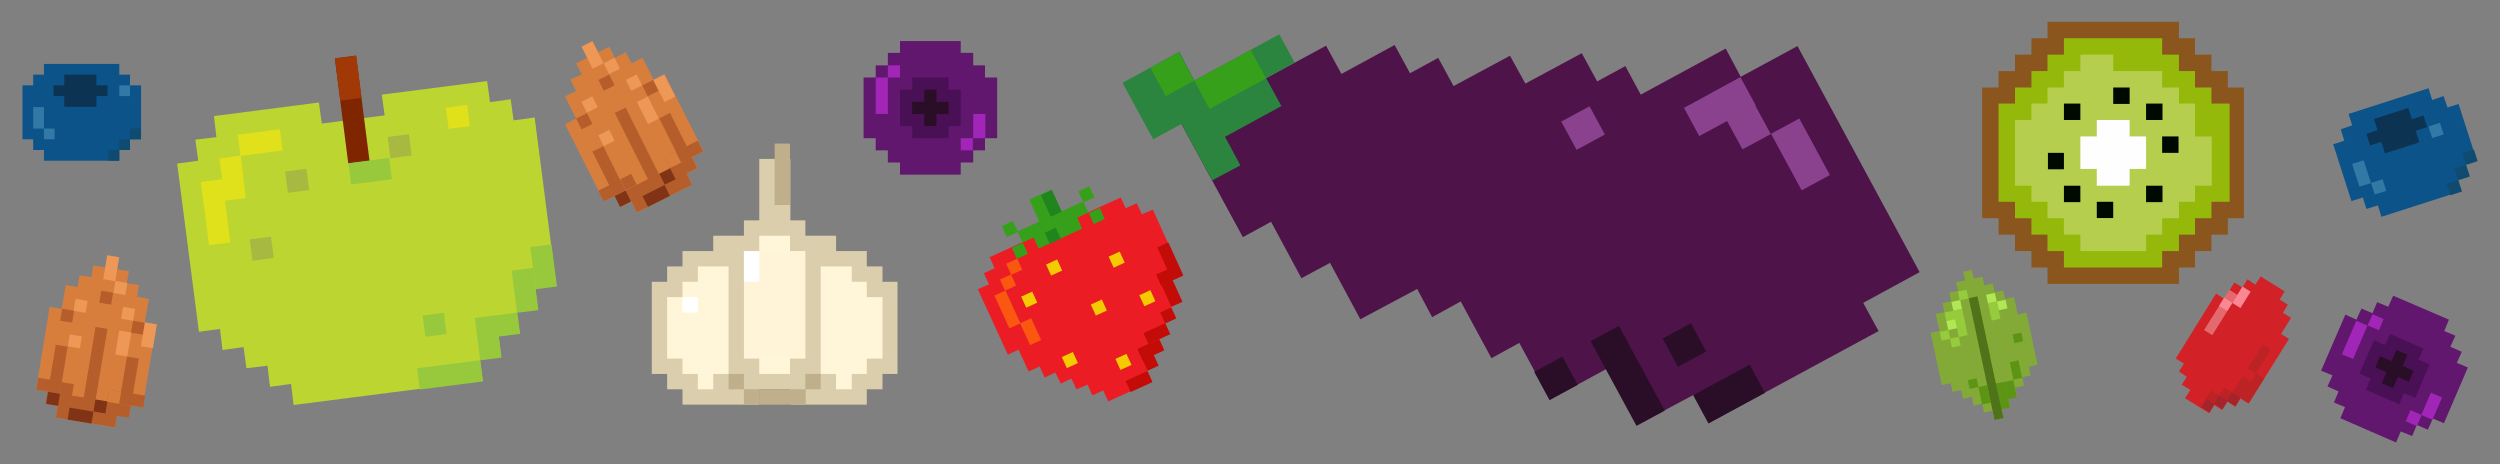 <?xml version="1.0" encoding="utf-8"?>
<!-- Generator: Adobe Illustrator 25.2.3, SVG Export Plug-In . SVG Version: 6.00 Build 0)  -->
<svg version="1.1" xmlns="http://www.w3.org/2000/svg" xmlns:xlink="http://www.w3.org/1999/xlink" x="0px" y="0px"
	 viewBox="0 0 700 130" style="enable-background:new 0 0 700 130;" xml:space="preserve">
<rect x="0" y="0" width="700" height="130" fill="#808080" stroke="none"/>
<style type="text/css">
	.st0{fill:#FFFFFF;}
	.st1{fill:#21851D;}
	.st2{fill:#135110;}
	.st3{fill:#8A370F;}
	.st4{fill:#FFDE01;}
	.st5{fill:#FCB912;}
	.st6{fill:#FCF54D;}
	.st7{fill:#A7B941;}
	.st8{fill:#E0E48D;}
	.st9{fill:#DA895E;}
	.st10{fill:#63240B;}
	.st11{fill:#DC0000;}
	.st12{fill:#AE0002;}
	.st13{fill:#FF7A69;}
	.st14{fill:#426024;}
	.st15{fill:#649238;}
	.st16{fill:#EB1C24;}
	.st17{fill:#37A01A;}
	.st18{fill:#F4CB00;}
	.st19{fill:#C30C08;}
	.st20{fill:#FA5810;}
	.st21{fill:#432355;}
	.st22{fill:#F8C09D;}
	.st23{fill:#B31D4A;}
	.st24{fill:#DC1C4B;}
	.st25{fill:#FFE627;}
	.st26{fill:#FFAD27;}
	.st27{fill:#FFF576;}
	.st28{fill:#BCD531;}
	.st29{fill:#7F2600;}
	.st30{fill:#E0E11B;}
	.st31{fill:#98C93C;}
	.st32{fill:#A13906;}
	.st33{fill:#0B5389;}
	.st34{fill:#0C3352;}
	.st35{fill:#3279A5;}
	.st36{fill:#0F4B70;}
	.st37{fill:#DBCEAC;}
	.st38{fill:#FFF6DA;}
	.st39{fill:#FFF4D8;}
	.st40{fill:#BFAF8B;}
	.st41{fill:#6B2114;}
	.st42{fill:#F2CF95;}
	.st43{fill:#C88C43;}
	.st44{fill:#7B3720;}
	.st45{fill:#9C5738;}
	.st46{fill:#DDB67D;}
	.st47{fill:#FFE2AE;}
	.st48{fill:#133415;}
	.st49{fill:#608D62;}
	.st50{fill:#305937;}
	.st51{fill:#2E9649;}
	.st52{fill:#FF854E;}
	.st53{fill:#3BA746;}
	.st54{fill:#308A43;}
	.st55{fill:#F76140;}
	.st56{fill:#FCBB5E;}
	.st57{fill:#4E1349;}
	.st58{fill:#8A428E;}
	.st59{fill:#2A0E27;}
	.st60{fill:#2B853F;}
	.st61{fill:#83AA37;}
	.st62{fill:#96CB3B;}
	.st63{fill:#B1E656;}
	.st64{fill:#5C9514;}
	.st65{fill:#4F7319;}
	.st66{fill:#645C5A;}
	.st67{fill:#7F6D57;}
	.st68{fill:#4B423B;}
	.st69{fill:#E9E1D4;}
	.st70{fill:#9A0A14;}
	.st71{fill:#FCFAE1;}
	.st72{fill:#F8151E;}
	.st73{fill:#DA191E;}
	.st74{fill:#F9572B;}
	.st75{fill:#F79B20;}
	.st76{fill:#F36527;}
	.st77{fill:#FBD371;}
	.st78{fill:#EFEF97;}
	.st79{fill:#D87E3D;}
	.st80{fill:#B55E2C;}
	.st81{fill:#ED9857;}
	.st82{fill:#803415;}
	.st83{fill:#8B561D;}
	.st84{fill:#95B90B;}
	.st85{fill:#B5CE4D;}
	.st86{fill:#FFFEFF;}
	.st87{fill:#000900;}
	.st88{fill:#61176E;}
	.st89{fill:#4A1056;}
	.st90{fill:#A126B8;}
	.st91{fill:#EA0F13;}
	.st92{fill:#BC0406;}
	.st93{fill:#F9B6BD;}
	.st94{fill:#D1282B;}
	.st95{fill:#EC2125;}
	.st96{fill:#881719;}
	.st97{fill:#ADC45C;}
	.st98{fill:#717D33;}
	.st99{fill:#C0D667;}
	.st100{fill:#78C433;}
	.st101{fill:#D22127;}
	.st102{fill:#E4696C;}
	.st103{fill:#BC2325;}
	.st104{fill:#FB8794;}
	.st105{fill:#A3242B;}
</style>
<g id="Layer_1">
</g>
<g id="Layer_2">
</g>
<g id="Layer_3">
	<g>
		<polygon class="st28" points="143.8,33.7 143,27.8 137.2,28.6 136.4,22.7 106.9,26.5 107.7,32.3 90.1,34.6 89.3,28.7 59.9,32.5 
			60.6,38.4 54.7,39.1 55.5,45 49.6,45.8 55.7,92.9 61.6,92.1 62.3,98 68.2,97.2 69,103.1 74.9,102.4 75.6,108.3 81.5,107.5 
			82.2,113.4 135.2,106.6 134.4,100.7 140.3,99.9 139.6,94.1 145.5,93.3 144.7,87.4 150.6,86.7 149.9,80.8 155.8,80.1 149.7,32.9 		
			"/>
		
			<rect x="95.6" y="15.8" transform="matrix(0.992 -0.127 0.127 0.992 -3.095 12.8)" class="st29" width="6" height="29.7"/>
		<rect x="61.8" y="43.9" transform="matrix(0.992 -0.127 0.127 0.992 -5.445 8.627)" class="st30" width="6" height="6"/>
		<rect x="66.9" y="36.9" transform="matrix(0.992 -0.127 0.127 0.992 -4.49 9.593)" class="st30" width="11.9" height="6"/>
		<rect x="57.4" y="50.5" transform="matrix(0.992 -0.127 0.127 0.992 -7.078 8.174)" class="st30" width="6" height="17.8"/>
		<rect x="56.6" y="50.2" transform="matrix(0.992 -0.127 0.127 0.992 -6.259 8.396)" class="st30" width="11.9" height="6"/>
		<rect x="118.7" y="87.9" transform="matrix(0.992 -0.127 0.127 0.992 -10.575 16.226)" class="st31" width="6" height="6"/>
		
			<rect x="117.1" y="101.9" transform="matrix(0.992 -0.127 0.127 0.992 -12.326 16.9)" class="st31" width="17.8" height="6"/>
		
			<rect x="133.7" y="88.6" transform="matrix(0.992 -0.127 0.127 0.992 -10.92 18.173)" class="st31" width="6" height="11.9"/>
		
			<rect x="133.4" y="88.2" transform="matrix(0.992 -0.127 0.127 0.992 -10.478 18.474)" class="st31" width="11.9" height="6"/>
		<rect x="144" y="75.3" transform="matrix(0.992 -0.127 0.127 0.992 -9.142 19.37)" class="st31" width="6" height="11.9"/>
		
			<rect x="149.2" y="68.7" transform="matrix(0.992 -0.127 0.127 0.992 -8.258 19.974)" class="st31" width="6" height="11.9"/>
		<rect x="80.2" y="47.6" transform="matrix(0.992 -0.127 0.127 0.992 -5.758 10.999)" class="st7" width="6" height="6"/>
		<rect x="70.3" y="66.6" transform="matrix(0.992 -0.127 0.127 0.992 -8.265 9.895)" class="st7" width="6" height="6"/>
		
			<rect x="97.9" y="44.9" transform="matrix(0.992 -0.127 0.127 0.992 -5.258 13.58)" class="st31" width="11.5" height="6"/>
		<rect x="108.9" y="37.9" transform="matrix(0.992 -0.127 0.127 0.992 -4.293 14.579)" class="st7" width="6" height="6"/>
		
			<rect x="94.5" y="15.9" transform="matrix(0.992 -0.127 0.127 0.992 -1.98 12.58)" class="st32" width="6" height="11.9"/>
		<rect x="125.2" y="29.7" transform="matrix(0.992 -0.127 0.127 0.992 -3.114 16.577)" class="st30" width="6" height="6"/>
	</g>
	<g>
		<polygon class="st37" points="247.1,78.9 247.1,74.6 242.7,74.6 242.7,70.3 234.1,70.3 234.1,66 225.5,66 225.5,61.7 221.3,61.7 
			221.3,44.5 212.6,44.5 212.6,61.7 208.3,61.7 208.3,66 199.7,66 199.7,70.3 191.1,70.3 191.1,74.6 186.8,74.6 186.8,78.9 
			182.5,78.9 182.5,104.7 186.8,104.7 186.8,109 191.1,109 191.1,113.3 212.6,113.3 212.6,109 221.3,109 221.3,113.3 242.7,113.3 
			242.7,109 247.1,109 247.1,104.7 251.3,104.7 251.3,78.9 		"/>
		<rect x="212.6" y="66" class="st38" width="8.6" height="38.7"/>
		<rect x="208.3" y="70.3" class="st39" width="17.2" height="30.1"/>
		<polygon class="st38" points="199.7,74.6 195.4,74.6 195.4,78.9 191.1,78.9 191.1,83.2 186.8,83.2 186.8,100.4 191.1,100.4 
			191.1,104.7 195.4,104.7 195.4,109 199.7,109 199.7,104.7 204,104.7 204,87.5 204,78.9 204,74.6 		"/>
		<rect x="208.3" y="70.3" class="st0" width="4.3" height="8.6"/>
		<rect x="216.9" y="40.2" class="st40" width="4.3" height="17.2"/>
		<rect x="204" y="104.7" class="st40" width="4.3" height="4.3"/>
		<rect x="208.3" y="109" class="st40" width="4.3" height="4.3"/>
		<rect x="225.5" y="104.7" class="st40" width="4.3" height="4.3"/>
		<rect x="221.3" y="109" class="st40" width="4.3" height="4.3"/>
		<polygon class="st38" points="234.1,74.6 238.5,74.6 238.5,78.9 242.7,78.9 242.7,83.2 247.1,83.2 247.1,100.4 242.7,100.4 
			242.7,104.7 238.5,104.7 238.5,109 234.1,109 234.1,104.7 229.8,104.7 229.8,87.5 229.8,78.9 229.8,74.6 		"/>
		<rect x="191.1" y="83.2" class="st0" width="4.3" height="4.3"/>
		<rect x="212.6" y="109" class="st40" width="8.6" height="4.3"/>
	</g>
	<g>
		<polygon class="st57" points="503.3,12.9 487.4,21.5 483.2,13.6 459.4,26.5 455.1,18.5 447.2,22.8 442.9,14.9 427.1,23.4 
			422.8,15.6 407,24.1 402.7,16.2 394.8,20.5 390.5,12.6 375.6,20.7 371.3,12.8 330.8,34.7 348,66.4 355.9,62.1 364.4,77.9 
			372.4,73.6 380.9,89.4 396.8,80.9 401,88.8 409,84.4 417.6,100.3 425.4,96 434,111.9 449.8,103.3 458.4,119 474.3,110.5 
			478.5,118.4 526,92.7 521.7,84.8 537.5,76.2 		"/>
		<rect x="483.2" y="22.6" transform="matrix(0.879 -0.476 0.476 0.879 43.836 236.136)" class="st58" width="9" height="18"/>
		<rect x="451.4" y="91.6" transform="matrix(0.879 -0.476 0.476 0.879 4.984 229.863)" class="st59" width="9" height="27"/>
		
			<rect x="475.3" y="105.7" transform="matrix(0.879 -0.476 0.476 0.879 5.976 243.988)" class="st59" width="18" height="9"/>
		<rect x="467.3" y="92" transform="matrix(0.879 -0.476 0.476 0.879 10.993 236.357)" class="st59" width="9" height="9"/>
		
			<rect x="472.7" y="25.2" transform="matrix(0.879 -0.476 0.476 0.879 44.006 233.049)" class="st58" width="18" height="9"/>
		
			<rect x="499.8" y="34.1" transform="matrix(0.879 -0.476 0.476 0.879 40.336 245.395)" class="st58" width="9" height="18"/>
		<rect x="438.9" y="31.2" transform="matrix(0.879 -0.476 0.476 0.879 36.519 215.53)" class="st58" width="9" height="9"/>
		<rect x="431.3" y="101.3" transform="matrix(0.879 -0.476 0.476 0.879 2.244 220.368)" class="st59" width="9" height="9"/>
		<polygon class="st60" points="358.2,9.6 350.3,13.9 342.4,18.2 334.4,22.5 330.2,14.5 314.3,23.2 322.9,39 330.8,34.7 335.1,42.6 
			339.4,50.5 347.3,46.3 343,38.3 358.8,29.7 354.5,21.9 362.5,17.5 		"/>
		<rect x="344" y="15.5" transform="matrix(0.879 -0.476 0.476 0.879 32.532 168.424)" class="st17" width="9" height="9"/>
		<rect x="323.8" y="16.2" transform="matrix(0.879 -0.476 0.476 0.879 29.796 158.885)" class="st17" width="9" height="9"/>
		<rect x="336.1" y="19.8" transform="matrix(0.879 -0.476 0.476 0.879 29.531 165.154)" class="st17" width="9" height="9"/>
	</g>
	<g>
		<polygon class="st79" points="172.2,54.8 173.7,58 176.8,56.4 178.4,59.5 193.8,51.7 192.3,48.6 195.4,47.1 193.8,44 197,42.4 
			186.1,20.8 183,22.3 179.9,16.2 176.8,17.7 175.2,14.6 172.2,16.2 170.6,13.1 167.5,14.6 165.9,11.5 162.9,13.1 164.4,16.2 
			161.3,17.7 162.9,20.8 159.7,22.3 161.3,25.5 158.2,27 161.3,33.2 158.2,34.8 169.1,56.4 		"/>
		
			<rect x="175.9" y="49" transform="matrix(0.894 -0.448 0.448 0.894 -3.955 88.29)" class="st80" width="17.3" height="6.9"/>
		
			<rect x="168.8" y="40.9" transform="matrix(0.894 -0.448 0.448 0.894 -3.355 81.521)" class="st80" width="3.4" height="13.8"/>
		
			<rect x="176.6" y="29.7" transform="matrix(0.894 -0.448 0.448 0.894 0.943 84.188)" class="st80" width="3.4" height="20.8"/>
		
			<rect x="187.5" y="31.6" transform="matrix(0.894 -0.448 0.448 0.894 2.792 88.879)" class="st80" width="3.4" height="13.8"/>
		
			<rect x="161.9" y="32.2" transform="matrix(0.894 -0.448 0.448 0.894 2.15 76.931)" class="st80" width="3.4" height="3.4"/>
		
			<rect x="180.4" y="22.9" transform="matrix(0.894 -0.448 0.448 0.894 8.289 84.257)" class="st80" width="3.4" height="3.4"/>
		
			<rect x="168.1" y="21.4" transform="matrix(0.894 -0.448 0.448 0.894 7.665 78.554)" class="st80" width="3.4" height="3.4"/>
		
			<rect x="171.6" y="49.2" transform="matrix(0.894 -0.448 0.448 0.894 -3.34 87.764)" class="st80" width="24.2" height="3.4"/>
		
			<rect x="174.3" y="49.2" transform="matrix(0.894 -0.448 0.448 0.894 -4.166 84.277)" class="st80" width="3.4" height="3.4"/>
		
			<rect x="186.7" y="43" transform="matrix(0.894 -0.448 0.448 0.894 -7.605596e-02 89.197)" class="st80" width="3.4" height="3.4"/>
		
			<rect x="189.6" y="40.7" transform="matrix(0.894 -0.448 0.448 0.894 1.474 91.013)" class="st80" width="6.9" height="3.4"/>
		
			<rect x="167.9" y="51.6" transform="matrix(0.894 -0.448 0.448 0.894 -5.714 82.459)" class="st80" width="6.9" height="3.4"/>
		
			<rect x="164.2" y="11.9" transform="matrix(0.894 -0.448 0.448 0.894 10.72 75.99)" class="st81" width="3.4" height="6.9"/>
		
			<rect x="169.6" y="16.7" transform="matrix(0.894 -0.448 0.448 0.894 9.91 78.745)" class="st81" width="3.4" height="3.4"/>
		
			<rect x="175.8" y="21.4" transform="matrix(0.894 -0.448 0.448 0.894 8.478 82.011)" class="st81" width="3.4" height="3.4"/>
		
			<rect x="179.7" y="27.4" transform="matrix(0.894 -0.448 0.448 0.894 5.421 84.575)" class="st81" width="3.4" height="6.9"/>
		
			<rect x="168.1" y="36.9" transform="matrix(0.894 -0.448 0.448 0.894 0.721 80.196)" class="st81" width="3.4" height="3.4"/>
		
			<rect x="184.3" y="21.2" transform="matrix(0.894 -0.448 0.448 0.894 8.684 86.007)" class="st81" width="3.4" height="6.9"/>
		
			<rect x="172.7" y="53.9" transform="matrix(0.894 -0.448 0.448 0.894 -6.415 84.086)" class="st82" width="3.4" height="3.4"/>
		
			<rect x="180.3" y="53.1" transform="matrix(0.894 -0.448 0.448 0.894 -5.078 88.195)" class="st82" width="6.9" height="3.4"/>
		
			<rect x="185.2" y="47.7" transform="matrix(0.894 -0.448 0.448 0.894 -2.323 89.005)" class="st82" width="3.4" height="3.4"/>
		
			<rect x="186.7" y="43" transform="matrix(0.894 -0.448 0.448 0.894 -7.605596e-02 89.197)" class="st79" width="3.4" height="3.4"/>
		
			<rect x="163.4" y="27.5" transform="matrix(0.894 -0.448 0.448 0.894 4.399 77.123)" class="st81" width="3.4" height="3.4"/>
	</g>
	<g>
		<polygon class="st83" points="628.3,24.5 628.3,24.5 623.8,24.5 623.8,19.9 623.8,19.9 619.2,19.9 619.2,15.3 614.6,15.3 
			614.6,10.7 610.1,10.7 610.1,6.1 605.4,6.1 577.9,6.1 573.3,6.1 573.3,10.7 568.8,10.7 568.8,15.3 564.2,15.3 564.2,19.9 
			559.6,19.9 559.6,24.5 555,24.5 555,61.1 559.6,61.1 559.6,65.7 564.2,65.7 564.2,70.3 568.8,70.3 568.8,74.9 573.3,74.9 
			573.3,79.5 577.9,79.5 605.4,79.5 610.1,79.5 610.1,74.9 614.6,74.9 614.6,70.3 619.2,70.3 619.2,65.7 623.8,65.7 623.8,61.1 
			628.3,61.1 		"/>
		<polygon class="st84" points="624.3,29 619.2,29 619.2,24.5 614.6,24.5 614.6,19.9 610.1,19.9 610.1,15.3 605.4,15.3 605.4,10.7 
			577.9,10.7 577.9,15.3 573.3,15.3 573.3,19.9 568.8,19.9 568.8,24.5 564.2,24.5 564.2,29 559.6,29 559.6,56.5 564.2,56.5 
			564.2,61.1 568.8,61.1 568.8,65.7 573.3,65.7 573.3,70.3 577.9,70.3 577.9,74.9 605.4,74.9 605.4,70.3 610.1,70.3 610.1,65.7 
			614.6,65.7 614.6,61.1 619.2,61.1 619.2,56.5 624.3,56.5 		"/>
		<polygon class="st85" points="614.6,29 610.1,29 610.1,24.5 605.4,24.5 605.4,19.9 577.9,19.9 577.9,24.5 573.3,24.5 573.3,29 
			568.8,29 568.8,56.5 573.3,56.5 573.3,61.1 577.9,61.1 577.9,65.7 605.4,65.7 605.4,61.1 610.1,61.1 610.1,56.5 614.6,56.5 		"/>
		<polygon class="st86" points="596.3,52 596.3,47.3 600.9,47.3 600.9,38.2 596.3,38.2 596.3,33.6 587.1,33.6 587.1,38.2 
			582.5,38.2 582.5,47.3 587.1,47.3 587.1,52 		"/>
		<rect x="577.9" y="29" class="st87" width="4.6" height="4.6"/>
		<rect x="577.9" y="52" class="st87" width="4.6" height="4.6"/>
		<rect x="600.9" y="29" class="st87" width="4.6" height="4.6"/>
		<rect x="600.9" y="52" class="st87" width="4.6" height="4.6"/>
		<rect x="605.4" y="38.2" class="st87" width="4.6" height="4.6"/>
		<rect x="573.3" y="42.8" class="st87" width="4.6" height="4.6"/>
		<rect x="591.7" y="24.5" class="st87" width="4.6" height="4.6"/>
		<rect x="587.1" y="56.5" class="st87" width="4.6" height="4.6"/>
		<rect x="582.5" y="15.3" class="st85" width="9.2" height="9.2"/>
		<rect x="610.1" y="38.2" class="st85" width="9.2" height="13.8"/>
		<rect x="582.5" y="61.1" class="st85" width="18.4" height="9.2"/>
		<rect x="564.2" y="33.6" class="st85" width="9.2" height="18.4"/>
	</g>
	<g>
		<polygon class="st79" points="13.4,109.7 12.9,113 16.2,113.6 15.6,116.9 32.2,119.7 32.7,116.3 36.1,116.9 36.6,113.6 
			39.9,114.1 43.8,90.9 40.5,90.3 41.7,83.7 38.4,83.1 38.9,79.8 35.5,79.3 36.1,75.9 32.7,75.4 33.3,72.1 30,71.5 29.5,74.9 
			26.1,74.3 25.6,77.6 22.3,77.1 21.7,80.4 18.4,79.8 17.3,86.5 13.9,85.9 10.1,109.1 		"/>
		
			<rect x="21.2" y="106.5" transform="matrix(0.165 -0.986 0.986 0.165 -92.868 120.233)" class="st80" width="6.8" height="16.8"/>
		
			<rect x="9.5" y="101.6" transform="matrix(0.165 -0.986 0.986 0.165 -88.343 102.329)" class="st80" width="13.4" height="3.4"/>
		
			<rect x="16.6" y="100" transform="matrix(0.165 -0.986 0.986 0.165 -77.929 111.315)" class="st80" width="20.2" height="3.4"/>
		
			<rect x="29.4" y="104.9" transform="matrix(0.165 -0.986 0.986 0.165 -74.945 124.719)" class="st80" width="13.4" height="3.4"/>
		
			<rect x="17.1" y="86.7" transform="matrix(0.165 -0.986 0.986 0.165 -71.469 92.348)" class="st80" width="3.4" height="3.4"/>
		
			<rect x="36.9" y="90" transform="matrix(0.165 -0.986 0.986 0.165 -58.146 114.689)" class="st80" width="3.4" height="3.4"/>
		
			<rect x="28.1" y="81.6" transform="matrix(0.165 -0.986 0.986 0.165 -57.321 98.99)" class="st80" width="3.4" height="3.4"/>
		
			<rect x="23.1" y="101.5" transform="matrix(0.165 -0.986 0.986 0.165 -91.091 119.118)" class="st80" width="3.4" height="23.6"/>
		
			<rect x="17" y="107.2" transform="matrix(0.165 -0.986 0.986 0.165 -91.732 109.429)" class="st80" width="3.4" height="3.4"/>
		
			<rect x="30.3" y="109.3" transform="matrix(0.165 -0.986 0.986 0.165 -82.781 124.338)" class="st80" width="3.4" height="3.4"/>
		
			<rect x="35.3" y="108.5" transform="matrix(0.165 -0.986 0.986 0.165 -79.406 129.93)" class="st80" width="3.4" height="6.8"/>
		
			<rect x="12.1" y="104.6" transform="matrix(0.165 -0.986 0.986 0.165 -94.986 103.793)" class="st80" width="3.4" height="6.8"/>
		
			<rect x="27.8" y="73.4" transform="matrix(0.165 -0.986 0.986 0.165 -48.047 93.472)" class="st81" width="6.8" height="3.4"/>
		
			<rect x="32" y="78.9" transform="matrix(0.165 -0.986 0.986 0.165 -51.325 100.555)" class="st81" width="3.4" height="3.4"/>
		
			<rect x="34.2" y="86.2" transform="matrix(0.165 -0.986 0.986 0.165 -56.709 108.762)" class="st81" width="3.4" height="3.4"/>
		
			<rect x="31.1" y="94.5" transform="matrix(0.165 -0.986 0.986 0.165 -66.033 114.326)" class="st81" width="6.8" height="3.4"/>
		
			<rect x="19.3" y="93.9" transform="matrix(0.165 -0.986 0.986 0.165 -76.773 100.511)" class="st81" width="3.4" height="3.4"/>
		
			<rect x="38.3" y="92.2" transform="matrix(0.165 -0.986 0.986 0.165 -57.77 119.508)" class="st81" width="6.8" height="3.4"/>
		
			<rect x="13.2" y="109.9" transform="matrix(0.165 -0.986 0.986 0.165 -97.647 107.95)" class="st82" width="3.4" height="3.4"/>
		
			<rect x="20.9" y="112.9" transform="matrix(0.165 -0.986 0.986 0.165 -95.855 119.467)" class="st82" width="3.4" height="6.8"/>
		
			<rect x="26.5" y="112.1" transform="matrix(0.165 -0.986 0.986 0.165 -88.744 122.841)" class="st82" width="3.4" height="3.4"/>
		
			<rect x="30.3" y="109.3" transform="matrix(0.165 -0.986 0.986 0.165 -82.781 124.338)" class="st79" width="3.4" height="3.4"/>
		
			<rect x="20.9" y="83.9" transform="matrix(0.165 -0.986 0.986 0.165 -65.567 93.796)" class="st81" width="3.4" height="3.4"/>
	</g>
	<g>
		<polygon class="st33" points="688.4,29.1 685.3,30.1 684.2,26.9 681,28 680,24.7 657.6,31.9 658.6,35.1 655.4,36.2 656.4,39.4 
			653.3,40.4 658.4,56.3 661.6,55.3 662.6,58.5 665.8,57.5 666.8,60.7 689.2,53.5 688.2,50.3 691.4,49.3 690.4,46.1 693.5,45 		"/>
		
			<rect x="662.7" y="34.7" transform="matrix(0.952 -0.306 0.306 0.952 21.082 207.231)" class="st34" width="16.8" height="3.4"/>
		
			<rect x="666" y="31.4" transform="matrix(0.952 -0.306 0.306 0.952 21.07 207.223)" class="st34" width="10.1" height="10.1"/>
		
			<rect x="659.5" y="45.1" transform="matrix(0.952 -0.306 0.306 0.952 16.939 204.782)" class="st35" width="3.4" height="6.7"/>
		
			<rect x="664.3" y="50.5" transform="matrix(0.952 -0.306 0.306 0.952 16.018 206.427)" class="st35" width="3.4" height="3.4"/>
		
			<rect x="685.5" y="50.7" transform="matrix(0.952 -0.306 0.306 0.952 16.958 212.938)" class="st36" width="3.4" height="3.4"/>
		
			<rect x="687.7" y="46.5" transform="matrix(0.952 -0.306 0.306 0.952 18.35 213.399)" class="st36" width="3.4" height="3.4"/>
		
			<rect x="689.9" y="42.2" transform="matrix(0.952 -0.306 0.306 0.952 19.763 213.857)" class="st36" width="3.4" height="3.4"/>
		
			<rect x="680.4" y="34.7" transform="matrix(0.952 -0.306 0.306 0.952 21.608 210.588)" class="st35" width="3.4" height="3.4"/>
	</g>
	<g>
		<polygon class="st61" points="567.4,87.5 565,88.1 563.9,83.2 561.4,83.7 560.9,81.3 558.5,81.8 558,79.4 555.6,79.9 555.1,77.5 
			552.7,78 552.1,75.6 549.7,76.1 550.2,78.5 547.7,79 548.3,81.4 545.8,81.9 546.3,84.4 543.9,84.9 544.4,87.4 542,87.9 
			543.1,92.7 540.6,93.2 543.7,107.8 546.2,107.3 546.7,109.7 549.1,109.2 549.7,111.7 552.1,111.1 552.6,113.6 555,113 
			555.5,115.5 557.9,115 558.5,117.4 560.9,116.9 560.4,114.4 562.9,113.9 562.3,111.5 564.8,111 564.2,108.6 566.7,108 
			566.2,105.6 568.6,105.1 568.1,102.7 570.5,102.1 		"/>
		<rect x="545" y="86.8" transform="matrix(0.978 -0.208 0.208 0.978 -6.587 115.987)" class="st62" width="5" height="5"/>
		
			<rect x="546.7" y="84.1" transform="matrix(0.978 -0.208 0.208 0.978 -5.76 116.001)" class="st63" width="2.5" height="2.5"/>
		
			<rect x="545.3" y="89.5" transform="matrix(0.978 -0.208 0.208 0.978 -6.92 115.827)" class="st63" width="2.5" height="2.5"/>
		
			<rect x="556.4" y="82.1" transform="matrix(0.978 -0.208 0.208 0.978 -5.123 117.973)" class="st63" width="2.5" height="2.5"/>
		
			<rect x="554.5" y="107.9" transform="matrix(0.978 -0.208 0.208 0.978 -10.799 118.182)" class="st64" width="2.5" height="5"/>
		
			<rect x="551.3" y="106" transform="matrix(0.978 -0.208 0.208 0.978 -10.225 117.451)" class="st64" width="2.5" height="2.5"/>
		
			<rect x="557.8" y="109.8" transform="matrix(0.978 -0.208 0.208 0.978 -11.385 118.928)" class="st64" width="2.5" height="7.5"/>
		
			<rect x="559.4" y="104.4" transform="matrix(0.978 -0.208 0.208 0.978 -10.479 119.182)" class="st64" width="2.5" height="9.9"/>
		
			<rect x="554.9" y="82.7" transform="matrix(0.978 -0.208 0.208 0.978 -8.653 118.037)" class="st65" width="2.5" height="34.8"/>
		<rect x="560.8" y="101.2" transform="matrix(0.978 -0.208 0.208 0.978 -9.24 119.595)" class="st64" width="5" height="5"/>
		
			<rect x="559.4" y="84" transform="matrix(0.978 -0.208 0.208 0.978 -5.456 118.64)" class="st63" width="2.5" height="2.5"/>
		
			<rect x="561.8" y="106.4" transform="matrix(0.978 -0.208 0.208 0.978 -10.319 119.675)" class="st64" width="2.5" height="5"/>
		
			<rect x="557.2" y="84.4" transform="matrix(0.978 -0.208 0.208 0.978 -5.854 118.225)" class="st62" width="2.5" height="5"/>
		<rect x="548" y="89" transform="matrix(0.978 -0.208 0.208 0.978 -7 116.4)" class="st62" width="2.5" height="5"/>
		
			<rect x="558.1" y="99.3" transform="matrix(0.978 -0.208 0.208 0.978 -9.16 119.023)" class="st61" width="5" height="7.5"/>
		
			<rect x="563.8" y="93.2" transform="matrix(0.978 -0.208 0.208 0.978 -7.269 119.77)" class="st64" width="2.5" height="2.5"/>
		
			<rect x="546.3" y="94.4" transform="matrix(0.978 -0.208 0.208 0.978 -7.906 116.146)" class="st62" width="2.5" height="2.5"/>
		
			<rect x="543.4" y="92.5" transform="matrix(0.978 -0.208 0.208 0.978 -7.572 115.493)" class="st62" width="2.5" height="2.5"/>
		
			<rect x="548.5" y="81.2" transform="matrix(0.978 -0.208 0.208 0.978 -5.109 116.321)" class="st62" width="2.5" height="2.5"/>
	</g>
	<g>
		<polygon class="st101" points="638.7,93.5 641.5,89 639.2,87.6 640.6,85.3 638.3,83.9 639.7,81.6 637.5,80.2 635.2,78.8 633,77.4 
			631.5,79.7 629.3,78.2 627.9,80.5 625.6,79.1 622.8,83.7 620.5,82.2 609.2,100.4 611.5,101.8 610.1,104 612.3,105.5 610.9,107.7 
			613.3,109.2 611.8,111.5 618.6,115.7 620,113.4 622.2,114.8 623.7,112.5 625.9,113.9 627.3,111.6 629.6,113 640.9,94.9 		"/>
		
			<rect x="615.2" y="86.5" transform="matrix(0.529 -0.849 0.849 0.529 218.263 568.966)" class="st102" width="13.3" height="2.7"/>
		
			<rect x="623" y="108.5" transform="matrix(0.529 -0.849 0.849 0.529 201.952 583.722)" class="st103" width="8" height="2.7"/>
		
			<rect x="619.4" y="109.6" transform="matrix(0.529 -0.849 0.849 0.529 196.979 579.55)" class="st103" width="2.7" height="5.4"/>
		
			<rect x="626.7" y="107.7" transform="matrix(0.529 -0.849 0.849 0.529 204.447 586.463)" class="st103" width="8" height="2.7"/>
		
			<rect x="616.2" y="111.4" transform="matrix(0.529 -0.849 0.849 0.529 195.712 578.214)" class="st103" width="5.4" height="2.7"/>
		
			<rect x="625" y="82.3" transform="matrix(0.529 -0.849 0.849 0.529 224.535 571.91)" class="st104" width="5.4" height="2.7"/>
		
			<rect x="621.9" y="84.2" transform="matrix(0.529 -0.849 0.849 0.529 220.87 569.099)" class="st104" width="2.7" height="2.7"/>
		
			<rect x="628.6" y="99.5" transform="matrix(0.529 -0.849 0.849 0.529 212.308 584.274)" class="st103" width="8" height="2.7"/>
		
			<rect x="622" y="109.4" transform="matrix(0.529 -0.849 0.849 0.529 199.482 581.016)" class="st103" width="2.7" height="2.7"/>
		
			<rect x="624.2" y="110.8" transform="matrix(0.529 -0.849 0.849 0.529 199.312 583.561)" class="st105" width="2.7" height="2.7"/>
		
			<rect x="620.5" y="111.6" transform="matrix(0.529 -0.849 0.849 0.529 196.937 580.846)" class="st105" width="2.7" height="2.7"/>
		
			<rect x="616.9" y="112.6" transform="matrix(0.529 -0.849 0.849 0.529 194.417 578.167)" class="st105" width="2.7" height="2.7"/>
	</g>
	<g>
		<polygon class="st33" points="39.5,23.9 36.4,23.9 36.4,20.9 33.4,20.9 33.4,17.9 12.3,17.9 12.3,20.9 9.3,20.9 9.3,23.9 
			6.3,23.9 6.3,39 9.3,39 9.3,42 12.3,42 12.3,45 33.4,45 33.4,42 36.4,42 36.4,39 39.5,39 		"/>
		<rect x="15" y="23.9" class="st34" width="15.1" height="3"/>
		<rect x="18" y="20.9" class="st34" width="9" height="9"/>
		<rect x="9.3" y="30" class="st35" width="3" height="6"/>
		<rect x="12.3" y="36" class="st35" width="3" height="3"/>
		<rect x="30.4" y="42" class="st36" width="3" height="3"/>
		<rect x="33.4" y="39" class="st36" width="3" height="3"/>
		<rect x="36.4" y="36" class="st36" width="3" height="3"/>
		<rect x="33.4" y="23.9" class="st35" width="3" height="3"/>
	</g>
	<g>
		<polygon class="st16" points="319.7,60 318.3,56.9 315.2,58.3 313.8,55.3 277.1,72 278.5,75.1 275.5,76.5 276.9,79.6 273.8,81 
			282.2,99.3 285.2,97.9 288,104 291.1,102.6 292.5,105.7 295.5,104.3 297,107.4 300,106 301.4,109 304.5,107.7 305.9,110.7 
			308.9,109.3 310.3,112.4 322.6,106.8 321.2,103.7 324.2,102.3 322.8,99.3 325.9,97.9 324.5,94.8 327.5,93.4 326.1,90.3 
			329.2,88.9 327.8,85.9 330.9,84.5 328.1,78.4 331.1,77 322.8,58.7 		"/>
		<g>
			
				<rect x="281" y="62.3" transform="matrix(0.91 -0.415 0.415 0.91 -1.042 123.191)" class="st17" width="3.4" height="3.4"/>
			
				<rect x="283.8" y="68.4" transform="matrix(0.91 -0.415 0.415 0.91 -3.329 124.908)" class="st17" width="3.4" height="3.4"/>
			<polygon class="st17" points="300.2,57.8 297.1,59.2 294.3,53.1 288.2,55.9 291,62 288,63.4 284.9,64.8 286.3,67.9 289.4,66.5 
				290.8,69.6 303,64 301.6,60.9 304.7,59.5 303.3,56.4 			"/>
			
				<rect x="305.3" y="58.7" transform="matrix(0.91 -0.415 0.415 0.91 2.652 132.922)" class="st17" width="3.4" height="3.4"/>
			
				<rect x="302.4" y="52.6" transform="matrix(0.91 -0.415 0.415 0.91 4.94 131.205)" class="st17" width="3.4" height="3.4"/>
		</g>
		
			<rect x="310.9" y="70.9" transform="matrix(0.91 -0.415 0.415 0.91 -1.922 136.359)" class="st18" width="3.4" height="3.4"/>
		
			<rect x="297.8" y="99" transform="matrix(0.91 -0.415 0.415 0.91 -14.774 133.468)" class="st18" width="3.4" height="3.4"/>
		
			<rect x="293.4" y="73.1" transform="matrix(0.91 -0.415 0.415 0.91 -4.426 129.308)" class="st18" width="3.4" height="3.4"/>
		
			<rect x="305.9" y="84.3" transform="matrix(0.91 -0.415 0.415 0.91 -7.929 135.504)" class="st18" width="3.4" height="3.4"/>
		
			<rect x="319.5" y="81.7" transform="matrix(0.91 -0.415 0.415 0.91 -5.646 140.907)" class="st18" width="3.4" height="3.4"/>
		
			<rect x="312.8" y="99.5" transform="matrix(0.91 -0.415 0.415 0.91 -13.626 139.76)" class="st18" width="3.4" height="3.4"/>
		
			<rect x="292.6" y="53.5" transform="matrix(0.91 -0.415 0.415 0.91 2.964 127.337)" class="st1" width="3.4" height="6.7"/>
		<rect x="293" y="64.2" transform="matrix(0.91 -0.415 0.415 0.91 -0.753 128.34)" class="st1" width="3.4" height="3.4"/>
		
			<rect x="318.8" y="96.1" transform="matrix(0.91 -0.415 0.415 0.91 -11.508 142.626)" class="st19" width="6.7" height="3.4"/>
		
			<rect x="320.5" y="91.6" transform="matrix(0.91 -0.415 0.415 0.91 -9.506 142.912)" class="st19" width="6.7" height="3.4"/>
		
			<rect x="319.7" y="96.6" transform="matrix(0.91 -0.415 0.415 0.91 -12.48 142.476)" class="st19" width="3.4" height="6.7"/>
		
			<rect x="325.3" y="86.5" transform="matrix(0.91 -0.415 0.415 0.91 -7.075 143.768)" class="st19" width="3.4" height="3.4"/>
		
			<rect x="326.4" y="78.7" transform="matrix(0.91 -0.415 0.415 0.91 -4.462 143.646)" class="st19" width="3.4" height="6.7"/>
		
			<rect x="324" y="75.2" transform="matrix(0.91 -0.415 0.415 0.91 -2.354 142.907)" class="st19" width="6.7" height="3.4"/>
		
			<rect x="325.9" y="68" transform="matrix(0.91 -0.415 0.415 0.91 -0.759 142.647)" class="st19" width="3.4" height="10.1"/>
		
			<rect x="315.5" y="105" transform="matrix(0.91 -0.415 0.415 0.91 -15.513 142.058)" class="st19" width="6.7" height="3.4"/>
		
			<rect x="280.3" y="81.5" transform="matrix(0.91 -0.415 0.415 0.91 -10.466 124.909)" class="st20" width="3.4" height="10.1"/>
		
			<rect x="280.5" y="77.3" transform="matrix(0.91 -0.415 0.415 0.91 -7.334 124.34)" class="st20" width="3.4" height="3.4"/>
		
			<rect x="282.2" y="72.9" transform="matrix(0.91 -0.415 0.415 0.91 -5.331 124.624)" class="st20" width="3.4" height="3.4"/>
		
			<rect x="286.4" y="82.1" transform="matrix(0.91 -0.415 0.415 0.91 -8.763 127.201)" class="st18" width="3.4" height="3.4"/>
		
			<rect x="286.8" y="89.4" transform="matrix(0.91 -0.415 0.415 0.91 -12.451 128.196)" class="st20" width="3.4" height="6.7"/>
	</g>
	<g>
		<polygon class="st88" points="275.8,21.7 275.8,18.3 272.5,18.3 272.5,14.8 269,14.8 269,11.5 252,11.5 252,14.8 248.6,14.8 
			248.6,18.3 245.2,18.3 245.2,21.7 241.8,21.7 241.8,38.7 245.2,38.7 245.2,42.1 248.6,42.1 248.6,45.5 252,45.5 252,48.9 
			269,48.9 269,45.5 272.5,45.5 272.5,42.1 275.8,42.1 275.8,38.7 279.2,38.7 279.2,21.7 		"/>
		<polygon class="st89" points="265.6,25.1 265.6,21.7 255.4,21.7 255.4,25.1 252,25.1 252,35.3 255.4,35.3 255.4,38.7 265.6,38.7 
			265.6,35.3 269,35.3 269,25.1 		"/>
		<rect x="248.6" y="18.3" class="st90" width="3.4" height="3.4"/>
		<polygon class="st59" points="265.6,28.5 262.2,28.5 262.2,25.1 258.8,25.1 258.8,28.5 255.4,28.5 255.4,31.9 258.8,31.9 
			258.8,35.3 262.2,35.3 262.2,31.9 265.6,31.9 		"/>
		<rect x="245.2" y="21.7" class="st90" width="3.4" height="10.2"/>
		<rect x="269" y="38.7" class="st90" width="3.4" height="3.4"/>
		<rect x="272.5" y="31.9" class="st90" width="3.4" height="6.8"/>
	</g>
	<g>
		<polygon class="st88" points="687.9,101.6 689.3,98.5 686.1,97.1 687.5,94 684.4,92.7 685.7,89.5 670.1,82.8 668.7,85.9 
			665.6,84.6 664.3,87.7 661.2,86.4 659.8,89.5 656.7,88.1 649.9,103.8 653.1,105.1 651.7,108.2 654.8,109.6 653.5,112.7 656.6,114 
			655.3,117.1 670.9,123.9 672.2,120.8 675.4,122.1 676.7,119 679.8,120.3 681.2,117.2 684.3,118.5 691,102.9 		"/>
		<polygon class="st89" points="677.2,100.7 678.6,97.6 669.2,93.5 667.8,96.6 664.7,95.3 660.6,104.6 663.8,106 662.4,109.1 
			671.8,113.2 673.1,110.1 676.3,111.4 680.3,102 		"/>
		
			<rect x="663.4" y="88.3" transform="matrix(0.396 -0.918 0.918 0.396 319.188 665.156)" class="st90" width="3.4" height="3.4"/>
		<polygon class="st59" points="675.8,103.8 672.8,102.4 674.1,99.3 671,98 669.6,101.1 666.4,99.7 665.1,102.9 668.2,104.2 
			666.9,107.3 670,108.7 671.4,105.6 674.5,106.9 		"/>
		
			<rect x="654.1" y="93.2" transform="matrix(0.396 -0.918 0.918 0.396 311.147 662.739)" class="st90" width="10.2" height="3.4"/>
		
			<rect x="674" y="115.1" transform="matrix(0.396 -0.918 0.918 0.396 301.043 691.113)" class="st90" width="3.4" height="3.4"/>
		
			<rect x="677.4" y="111.7" transform="matrix(0.396 -0.918 0.918 0.396 307.173 693.805)" class="st90" width="6.8" height="3.4"/>
	</g>
</g>
</svg>
